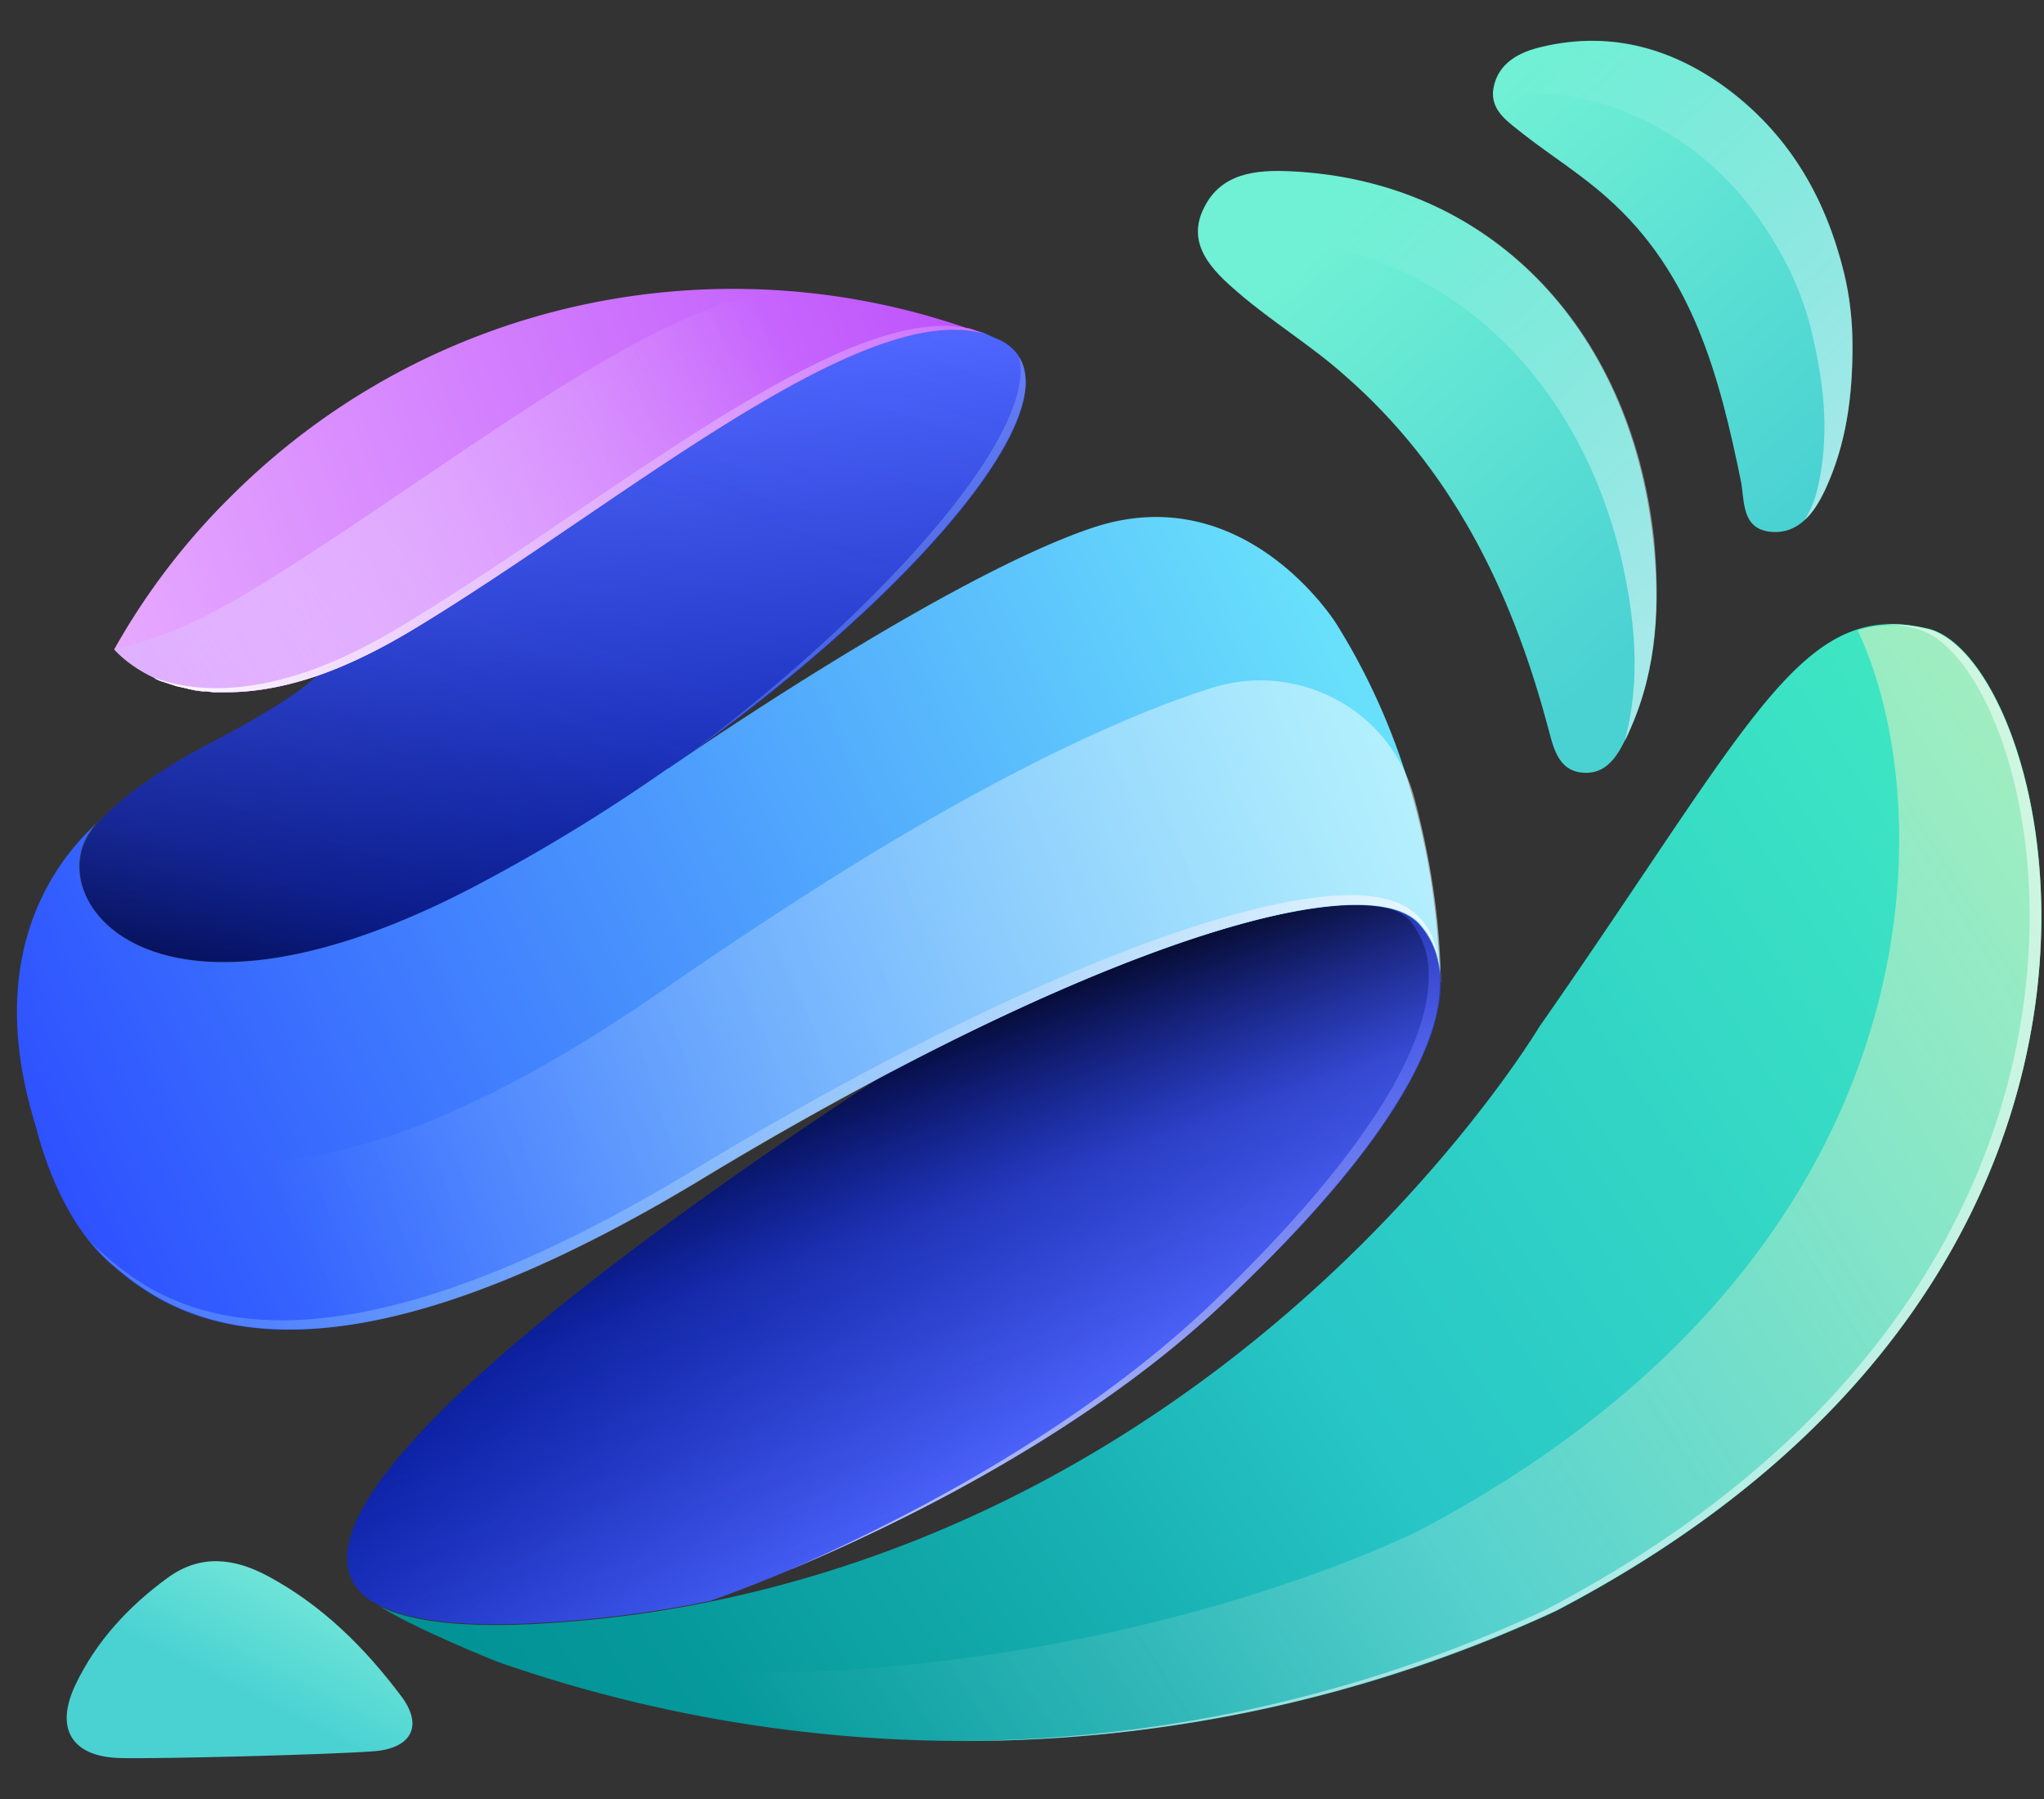 <svg xmlns="http://www.w3.org/2000/svg" fill="none" viewBox="0 0 50 44"><rect x="0" y="0" width="50" height="44" fill="#333333" stroke="none"/><g clip-path="url(#a)"><path d="M2.962 42.999c-1.205-.022-1.626-.714-1.12-1.784.505-1.07 1.31-1.933 2.259-2.625.802-.586 1.626-.483 2.45-.043 1.329.714 2.364 1.743 3.25 2.92.55.713.297 1.28-.633 1.364-1.076.084-5.236.19-6.206.168Z" fill="url(#b)"/><path d="M40.437 13.171c.169 1.595.106 3.15-.549 4.638-.231.503-.486 1.114-1.12 1.092-.696-.021-.78-.692-.93-1.216-.886-3.276-2.343-6.235-4.94-8.5-.823-.735-1.794-1.322-2.617-2.035-.612-.524-1.289-1.176-.824-2.078.421-.841 1.267-.925 2.131-.882 4.793.23 8.278 3.757 8.847 8.984l.002-.002Z" fill="url(#c)"/><path d="M45.102 6.663c.147.587.212 1.198.212 1.806 0 1.216-.147 2.392-.677 3.527-.253.546-.655 1.092-1.35 1.008-.678-.084-.612-.735-.697-1.216-.527-2.581-1.182-5.1-3.273-6.949-.633-.568-1.373-1.03-2.047-1.554-.359-.295-.824-.568-.74-1.114.106-.63.634-.902 1.205-1.03 1.71-.4 3.251.063 4.602 1.093 1.498 1.154 2.344 2.686 2.765 4.43Z" fill="url(#d)"/><path d="M39.89 17.81c-.043.105-.083.21-.146.313.402-1.49.253-2.981-.084-4.47-1.224-5.1-5.13-8.165-9.966-7.83-.128 0-.253.022-.381.043-.063-.251-.022-.524.128-.819.421-.819 1.267-.924 2.131-.88 4.836.25 8.319 3.8 8.89 9.005.146 1.594.084 3.148-.571 4.637Z" fill="url(#e)" opacity=".5"/><path d="M45.317 8.469c0 1.216-.147 2.392-.677 3.527-.128.251-.274.524-.486.713a2.65 2.65 0 0 0 .315-.797c.274-1.216.169-2.392-.106-3.59a7.295 7.295 0 0 0-.59-1.72c-.802-1.617-1.963-2.92-3.673-3.717-1.16-.546-2.387-.735-3.588-.484v-.23c.106-.63.633-.902 1.204-1.03 1.71-.4 3.251.063 4.602 1.093 1.498 1.132 2.344 2.665 2.787 4.408.147.608.212 1.216.212 1.827Z" fill="url(#f)" opacity=".5"/><path d="M47.155 15.374c-3.105-.735-4.222 2.184-9.501 9.74 0 0-1.014 1.7-3.02 3.925-3.19 3.549-8.953 8.438-17.272 10.138a28.35 28.35 0 0 1-3.672.503c-2.216.167-3.633 0-4.413-.4.846.546 2.893 1.364 2.893 1.364 8.403 2.938 17.736 2.541 25.886-1.237 16.067-8.398 12.204-23.322 9.099-24.035v.002Z" fill="url(#g)"/><path d="M38.075 39.388c-8.15 3.778-17.483 4.197-25.908 1.26 0 0-2.047-.82-2.893-1.366 7.455 3.17 18.772 1.238 25.316-1.783 12.88-6.717 12.943-17.655 10.852-22.082.528-.167 1.077-.167 1.71-.021 3.105.692 6.968 15.616-9.08 23.992h.003Z" fill="url(#h)" opacity=".5"/><path d="M38.075 39.388a34.42 34.42 0 0 1-14.59 3.192 34.26 34.26 0 0 0 14.294-3.192c16.047-8.376 12.203-23.3 9.08-24.014a3.171 3.171 0 0 0-.74-.105c.316-.022.655.021 1.014.105 3.124.714 6.99 15.638-9.058 24.014Z" fill="#fff" opacity=".5" style="mix-blend-mode:overlay"/><path d="M35.245 24.023c0 1.743-1.626 4.408-5.383 7.913-5.005 4.681-12.5 7.222-12.5 7.222a28.35 28.35 0 0 1-3.672.503c-2.216.167-3.633 0-4.413-.4-.043-.022-.106-.063-.147-.084h-.02c-3.314-2.119 7.538-9.635 12.415-12.824 7.158-3.779 12.076-4.995 13.196-3.757.337.378.528.86.528 1.427h-.003Z" fill="url(#i)"/><path d="M35.245 24.023c0 1.743-1.626 4.408-5.383 7.913-5.005 4.681-12.5 7.222-12.5 7.222a28.35 28.35 0 0 1-3.672.503c-2.216.167-3.633 0-4.413-.4-.043-.022-.106-.063-.147-.084h-.02c-3.314-2.119 7.538-9.635 12.415-12.824 7.158-3.779 12.076-4.995 13.196-3.757.337.378.528.86.528 1.427h-.003Z" fill="url(#j)" opacity=".77"/><path d="M24.476 8.323c2.303 1.197-2.174 6.34-8.106 10.476-.022 0-.022.021-.044.021a45.109 45.109 0 0 1-4.602 2.814c-7.917 4.156-10.706.419-9.502-1.281 0 0 .063-.106.253-.314l.022-.022.043-.043c.38-.378 1.14-1.03 2.577-1.784 2.322-1.216 2.64-1.678 2.64-1.678.677-.23 1.436-.586 2.281-1.092 4.94-2.96 10.98-8.103 14.02-7.284.128.063.274.127.421.19-.014-.015-.014-.015 0 0l-.003-.003Z" fill="url(#k)"/><path d="M24.476 8.323c2.303 1.197-2.174 6.34-8.106 10.476-.022 0-.022.021-.044.021a45.109 45.109 0 0 1-4.602 2.814c-7.917 4.156-10.706.419-9.502-1.281 0 0 .063-.106.253-.314l.022-.022.043-.043c.38-.378 1.14-1.03 2.577-1.784 2.322-1.216 2.64-1.678 2.64-1.678.677-.23 1.436-.586 2.281-1.092 4.94-2.96 10.98-8.103 14.02-7.284.128.063.274.127.421.19-.014-.015-.014-.015 0 0l-.003-.003Z" fill="url(#l)" opacity=".5"/><path d="M21.521 26.353a89.464 89.464 0 0 0-4.496 2.562c-9.564 5.751-12.943 3.192-14.316 1.994-1.33-1.154-1.794-3.232-1.838-3.378-1.541-4.954 1.289-7.157 1.583-7.495-.19.19-.253.314-.253.314-1.183 1.7 1.604 5.457 9.501 1.281a43.386 43.386 0 0 0 4.603-2.814s.021-.021.043-.021c.612-.42 6.821-4.681 10.347-5.878 3.632-1.238 5.848 2.118 5.975 2.308 1.689 2.686 2.49 5.75 2.556 8.816 0-.568-.169-1.049-.506-1.427-1.12-1.26-6.038-.043-13.196 3.735l-.003.003Z" fill="url(#m)"/><path d="M35.245 24.023c0-.568-.169-1.049-.506-1.427-1.139-1.238-6.038-.043-13.196 3.757a89.42 89.42 0 0 0-4.496 2.562C7.483 34.666 4.104 32.107 2.73 30.909 1.4 29.755.937 27.677.893 27.531a9.19 9.19 0 0 1-.465-2.813c.316.713.886 1.743 1.732 2.372 1.457 1.092 5.005 3.422 14.147-2.937a116.17 116.17 0 0 1 4.328-2.854c3.654-2.268 6.737-3.757 8.996-4.47 2.112-.674 4.371.524 4.961 2.664.403 1.49.634 3.003.656 4.535l-.003-.005Z" fill="url(#n)" opacity=".5"/><path d="M35.22 24.044c0 1.687-1.52 4.214-5.015 7.568-.12.114-.242.23-.367.346l-.066.06a11.735 11.735 0 0 1-.4.361 23.281 23.281 0 0 1-1.487 1.214c-3.066 2.319-6.518 3.949-8.61 4.822 2.575-1.12 7.047-3.357 10.394-6.56 3.716-3.57 5.298-6.257 5.28-8a2.05 2.05 0 0 0-.465-1.343 1.182 1.182 0 0 0-.593-.314c-.927-.18-2.422.038-4.385.66 2.751-.873 4.583-.957 5.209-.262.274.305.45.68.508 1.113v.011c.008.1.005.208-.003.324Z" fill="url(#o)"/><path d="M35.223 23.736a1.988 1.988 0 0 0-.487-1.14c-1.084-1.181-5.59-.146-12.206 3.243-.324.168-.655.338-.99.516-.214.114-.432.233-.652.352a88.072 88.072 0 0 0-3.727 2.138 44.462 44.462 0 0 1-1.373.797c-.946.524-1.824.965-2.643 1.33l-.005.002c-6.503 2.892-9.143 1.011-10.344-.005-.022-.022-.046-.04-.068-.06a4.435 4.435 0 0 1-.536-.57c.104.12.22.23.346.34 1.373 1.195 4.749 3.758 14.316-1.994a90.377 90.377 0 0 1 4.496-2.562c6.46-3.422 11.127-4.743 12.815-4.051 0 0 .783.232.993 1.218v.041c.038.124.06.26.065.405Z" fill="url(#p)"/><path d="M25.088 9.347a.934.934 0 0 1-.008.162c-.215 1.995-3.71 5.69-8.142 8.868 4.785-3.613 8.433-7.805 7.993-9.64.106.172.157.378.157.61Z" fill="url(#q)"/><path d="M24.055 8.155c-3.06-.84-9.08 4.325-14.02 7.284-.845.503-1.603.86-2.28 1.092-.865.295-1.604.4-2.216.4h-.296c-.084 0-.147-.022-.212-.022h-.063c-.062 0-.127-.021-.19-.021-.063-.022-.128-.022-.19-.044-.085-.021-.19-.043-.275-.062a5.21 5.21 0 0 0-.19-.062 5.027 5.027 0 0 0-.19-.062.696.696 0 0 1-.169-.084c-.655-.313-.97-.692-.97-.692a16.806 16.806 0 0 1 2.87-3.756c4.877-4.85 11.908-6.214 18.01-4.092-.021-.022.232.062.381.127v-.006Z" fill="url(#r)"/><path d="M24.055 8.155c-3.06-.84-9.08 4.325-14.02 7.284-.845.503-1.603.86-2.28 1.092-.865.295-1.604.4-2.216.4h-.296c-.084 0-.147-.022-.212-.022h-.063c-.062 0-.127-.021-.19-.021-.063-.022-.128-.022-.19-.044-.085-.021-.19-.043-.275-.062a5.21 5.21 0 0 0-.19-.062 5.027 5.027 0 0 0-.19-.062.61.61 0 0 1-.169-.084c-.633-.294-.93-.651-.97-.692.274-.062.57-.146.886-.251.696-.23 1.457-.587 2.302-1.092 4.54-2.708 9.988-7.284 13.259-7.43a17.46 17.46 0 0 1 4.434.903c-.022 0 .252.084.38.146v-.003Z" fill="url(#s)" opacity=".7" style="mix-blend-mode:overlay"/><path d="M24.055 8.155c-3.061-.84-9.08 4.325-14.02 7.284-.845.503-1.604.86-2.28 1.092-.865.295-1.604.4-2.216.4h-.296c-.085 0-.147-.022-.212-.022h-.063c-.063 0-.128-.021-.19-.021-.063-.022-.128-.022-.19-.044-.085-.021-.19-.043-.275-.062a5.198 5.198 0 0 0-.19-.062 5.015 5.015 0 0 0-.19-.062.697.697 0 0 1-.17-.084c.803.295 2.029.44 3.739-.146.677-.23 1.435-.586 2.28-1.092 4.878-2.918 10.812-7.975 13.892-7.305-.021-.022.232.062.381.127v-.003Z" fill="url(#t)"/></g><defs><linearGradient id="b" x1="4.658" x2="8.254" y1="44.296" y2="37.2" gradientUnits="userSpaceOnUse"><stop stop-color="#4AD2D3"/><stop offset=".4" stop-color="#4AD2D3"/><stop offset="1" stop-color="#88F1DA"/></linearGradient><linearGradient id="c" x1="40.369" x2="32.137" y1="15.474" y2="6.17" gradientUnits="userSpaceOnUse"><stop stop-color="#4AD2D3"/><stop offset="1" stop-color="#70F0D4"/></linearGradient><linearGradient id="d" x1="45.635" x2="37.403" y1="10.815" y2="1.51" gradientUnits="userSpaceOnUse"><stop stop-color="#4AD2D3"/><stop offset="1" stop-color="#70F0D4"/></linearGradient><linearGradient id="e" x1="40.834" x2="32.683" y1="14.869" y2="5.654" gradientUnits="userSpaceOnUse"><stop stop-color="#fff"/><stop offset="1" stop-color="#fff" stop-opacity="0"/></linearGradient><linearGradient id="f" x1="46.016" x2="37.786" y1="10.474" y2="1.172" gradientUnits="userSpaceOnUse"><stop stop-color="#fff"/><stop offset="1" stop-color="#fff" stop-opacity="0"/></linearGradient><linearGradient id="g" x1="13.146" x2="50.892" y1="45.636" y2="21.301" gradientUnits="userSpaceOnUse"><stop stop-color="#009194"/><stop offset=".13" stop-color="#06999B"/><stop offset=".34" stop-color="#17AFB1"/><stop offset=".51" stop-color="#28C6C7"/><stop offset="1" stop-color="#3FE8C3"/></linearGradient><linearGradient id="h" x1="51.355" x2="13.093" y1="21.577" y2="45.255" gradientUnits="userSpaceOnUse"><stop stop-color="#FFF2BF"/><stop offset=".86" stop-color="#fff" stop-opacity="0"/></linearGradient><linearGradient id="i" x1="19.01" x2="25.603" y1="27.507" y2="35.41" gradientUnits="userSpaceOnUse"><stop stop-color="#0B23AD"/><stop offset="1" stop-color="#4F66FF"/></linearGradient><linearGradient id="j" x1="20.157" x2="23.845" y1="26.047" y2="36.823" gradientUnits="userSpaceOnUse"><stop stop-color="#01010A"/><stop offset=".38" stop-color="#0F1875" stop-opacity=".32"/><stop offset="1" stop-color="#1724A7" stop-opacity="0"/></linearGradient><linearGradient id="k" x1="14.407" x2="12.824" y1="22.431" y2="9.475" gradientUnits="userSpaceOnUse"><stop stop-color="#0B23AD"/><stop offset="1" stop-color="#4F66FF"/></linearGradient><linearGradient id="l" x1="10.057" x2="16.707" y1="25.323" y2="5.899" gradientUnits="userSpaceOnUse"><stop stop-color="#020212"/><stop offset=".13" stop-color="#080C40" stop-opacity=".69"/><stop offset=".5" stop-color="#131E8E" stop-opacity=".16"/><stop offset="1" stop-color="#1724A7" stop-opacity="0"/></linearGradient><linearGradient id="m" x1="1.768" x2="32.559" y1="29.977" y2="15.493" gradientUnits="userSpaceOnUse"><stop stop-color="#2E51FF"/><stop offset="1" stop-color="#68E0FB"/></linearGradient><linearGradient id="n" x1="34.6" x2="1.879" y1="19.677" y2="29.523" gradientUnits="userSpaceOnUse"><stop stop-color="#fff"/><stop offset=".86" stop-color="#fff" stop-opacity="0"/></linearGradient><linearGradient id="o" x1="27.252" x2="27.252" y1="38.415" y2="22.131" gradientUnits="userSpaceOnUse"><stop stop-color="#B7C2F4"/><stop offset=".12" stop-color="#B0BCF4" stop-opacity=".98"/><stop offset=".31" stop-color="#9FABF4" stop-opacity=".91"/><stop offset=".53" stop-color="#8391F4" stop-opacity=".79"/><stop offset=".79" stop-color="#5D6DF4" stop-opacity=".64"/><stop offset="1" stop-color="#3A4CF5" stop-opacity=".5"/></linearGradient><linearGradient id="p" x1="2.192" x2="35.223" y1="27.204" y2="27.204" gradientUnits="userSpaceOnUse"><stop stop-color="#77B2F9" stop-opacity=".4"/><stop offset=".11" stop-color="#7BB4F9" stop-opacity=".42"/><stop offset=".27" stop-color="#89BDF9" stop-opacity=".49"/><stop offset=".47" stop-color="#9ECAFB" stop-opacity=".61"/><stop offset=".7" stop-color="#BCDCFC" stop-opacity=".76"/><stop offset=".95" stop-color="#E2F3FE" stop-opacity=".96"/><stop offset="1" stop-color="#EBF9FF"/></linearGradient><linearGradient id="q" x1="21.016" x2="21.016" y1="18.377" y2="8.736" gradientUnits="userSpaceOnUse"><stop stop-color="#405CE2"/><stop offset="1" stop-color="#7D99F5" stop-opacity=".5"/></linearGradient><linearGradient id="r" x1="2.378" x2="23.552" y1="15.08" y2="7.185" gradientUnits="userSpaceOnUse"><stop stop-color="#E6A9FF"/><stop offset="1" stop-color="#BE53FC"/></linearGradient><linearGradient id="s" x1="4.512" x2="21.529" y1="17.445" y2="6.961" gradientUnits="userSpaceOnUse"><stop stop-color="#DEB5FF"/><stop offset=".86" stop-color="#fff" stop-opacity="0"/></linearGradient><linearGradient id="t" x1="3.764" x2="24.055" y1="12.447" y2="12.447" gradientUnits="userSpaceOnUse"><stop stop-color="#FDFDFD"/><stop offset="1" stop-color="#CB70FF"/></linearGradient><clipPath id="a"><path d="M0 0h50v44H0z" fill="#fff"/></clipPath></defs></svg>